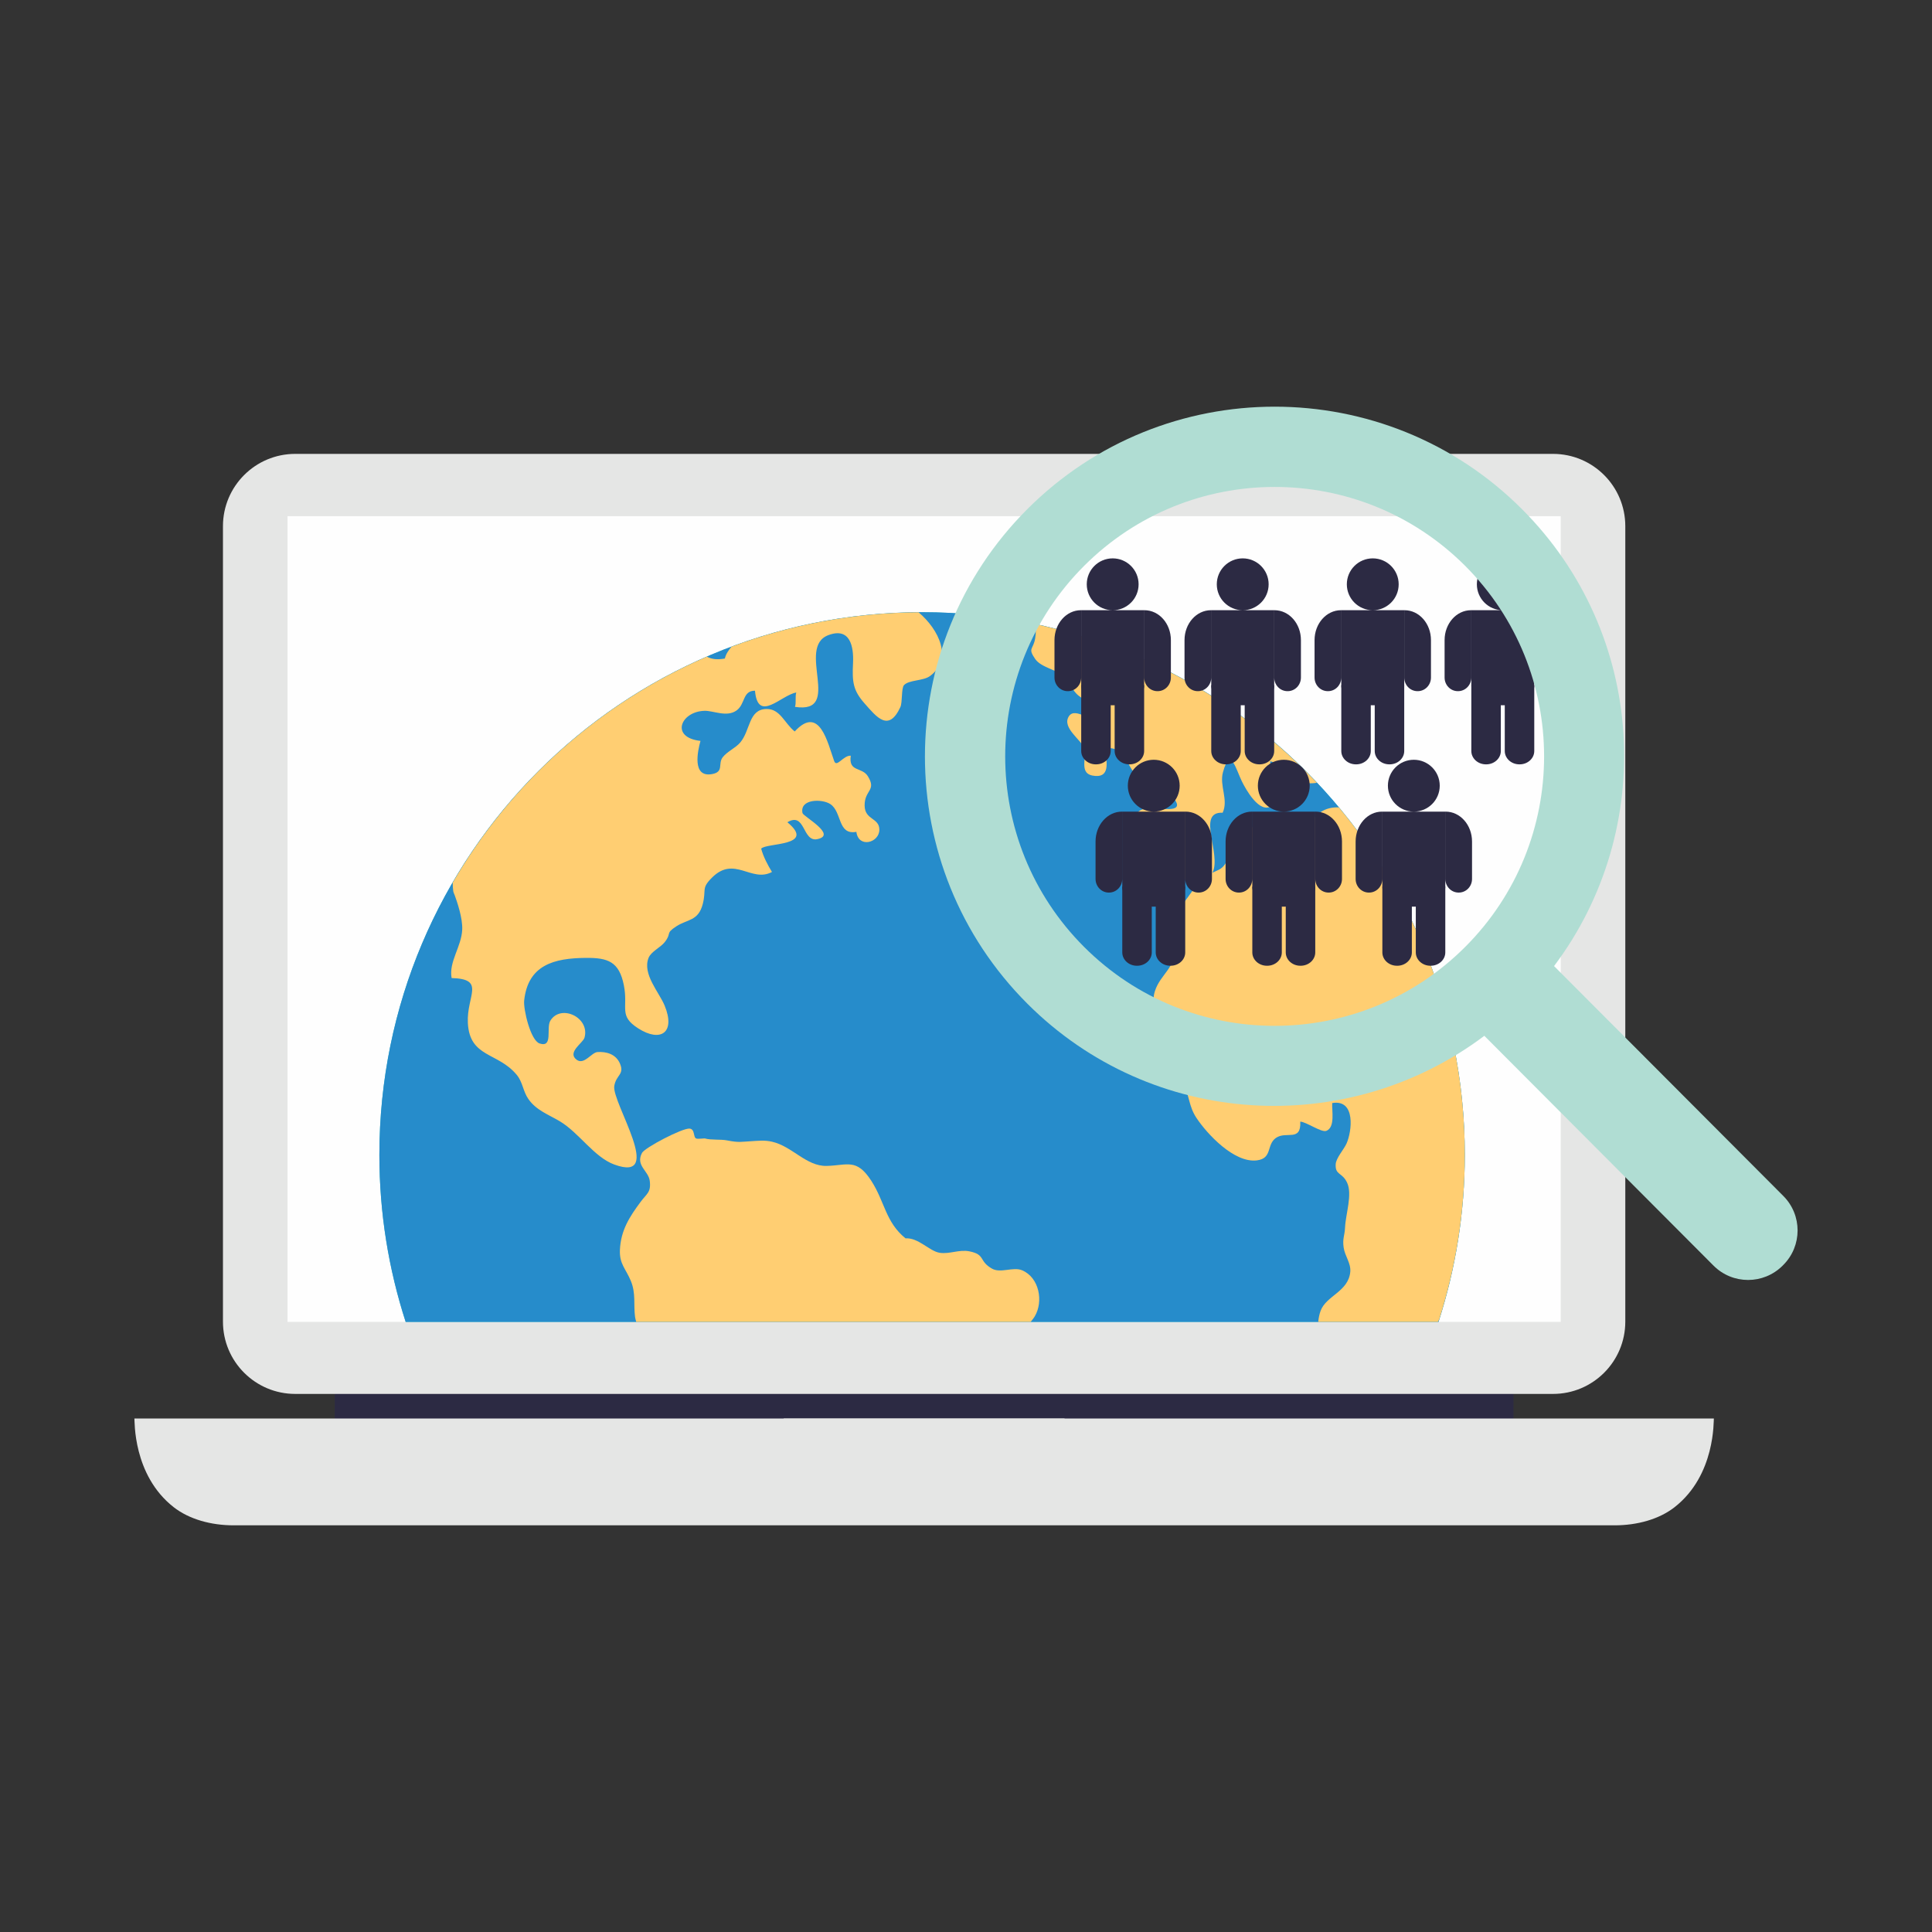 <svg xmlns="http://www.w3.org/2000/svg" width="1600.003" height="1600.003" fill-rule="evenodd" clip-rule="evenodd" image-rendering="optimizeQuality" shape-rendering="geometricPrecision" text-rendering="geometricPrecision" viewBox="0 0 16666.66 16666.66" id="search-crowdfunder">
  <rect x="0" y="0" width="16666.66" height="16666.66" fill="#333333" stroke="none"/>
  <rect width="16666.66" height="16666.66" fill="none"></rect>
  <polygon fill="#2c2a43" fill-rule="nonzero" points="2888.2 12496.63 13056.09 12496.63 13056.09 11003.65 2888.2 11003.65"></polygon>
  <path fill="#e5e6e5" fill-rule="nonzero" d="M13397.26 12024.84l-10850.25 0c-344.43,0 -623.62,-279.1 -623.62,-623.5l0 -6862.26c0,-344.36 279.2,-623.62 623.62,-623.62l10850.25 0c344.4,0 623.59,279.26 623.59,623.62l0 6862.26c0,344.4 -279.2,623.5 -623.59,623.5z"></path>
  <polygon fill="#fefefe" fill-rule="nonzero" points="2480.39 11403.69 13463.9 11403.69 13463.9 4452.76 2480.39 4452.76"></polygon>
  <path fill="#3fc0c6" fill-rule="nonzero" d="M12409.34 11403.69c146.65,-453.94 226.83,-937.84 226.83,-1440.68 0,-2585.69 -2096.02,-4681.77 -4681.67,-4681.77 -2585.69,0 -4681.76,2096.08 -4681.76,4681.77 0,502.84 80.17,986.74 226.86,1440.68l8909.75 0z"></path>
  <path fill="#268ccb" fill-rule="nonzero" d="M12409.34 11403.69c146.65,-453.94 226.83,-937.84 226.83,-1440.68 0,-2585.69 -2096.02,-4681.77 -4681.67,-4681.77 -2585.69,0 -4681.76,2096.08 -4681.76,4681.77 0,502.84 80.17,986.74 226.86,1440.68l8909.75 0z"></path>
  <path fill="#ffce72" fill-rule="nonzero" d="M3895.85 8437.28c297.39 8.24 128.39 151.36 140.16 386.84 15.11 301.35 258.82 250.95 422.04 448.67 52.15 63.23 53.49 141.38 100.21 208.32 67.94 97.34 173.28 133.45 271.77 192.25 165.56 98.96 294.49 308.5 469.11 372.57 445.04 163.26-23.56-535.86.06-677.9 16.04-96.44 88.67-97.53 49.65-191.31-35.95-86.45-122.56-105.96-194.75-101-51.71 3.53-115.13 114.04-179.36 66.48-85.89-63.6 54.06-144.41 67.22-189.91 50.12-173-201.33-294.18-293.37-148.87-40.17 63.54 26.06 237.07-93.19 198.4-79.52-25.75-141.38-297.49-133.64-370.36 32.83-308.04 258.48-365.83 531.4-368.14 190.22-1.56 287.84 30.83 328.67 236.35 39.04 196.99-48.56 261.91 124.4 372.17 192.63 122.87 323.24 36.77 227.58-196.33-47.97-116.82-194.34-272.24-138.88-412.53 21.07-53.3 104.3-90.91 138.88-134.95 64.76-82.39 1.78-72.37 100.87-137.13 94.63-61.76 189.47-44.13 227.67-192.13 32.9-127.58-15.91-132.73 80.24-228.45 193.12-192.25 339.24 46.81 516.89-48.12-37.39-61.17-73.91-130.36-93.13-201.02 42.44-52.4 479.5-18.26 226.08-227.89 156.98-93.35 127.71 172.74 258.01 145.74 175.71-36.42-121.43-195.62-127.65-225.14-25.87-123.21 169.12-124.28 240.22-77.18 102.34 67.94 61.33 269.09 224.49 239.44 18.41 143.94 198.21 94.07 198.37-18.35.16-104.93-125.43-81.93-127.08-208.32-1.87-135.17 105.55-128.46 27.9-253.23-51.59-82.8-168-33.24-147.34-177.02-64.07-4.87-121.59 106.92-143.47 45.69-56.61-158.54-125.87-487.43-340.21-254.79-88.63-70.66-124.59-195.65-243.15-193.87-156.51 2.31-137.38 183.54-226.92 289.22-40.39 47.69-110.42 75.78-150.61 126.56-44.48 56.33 13.39 126.68-92.38 145.87-176.33 31.9-123-203.05-99.78-286.47-263.53-29.09-171.34-253.92 34.98-259.44 77.31-2.06 190.94 57.52 275.83-2.84 77.06-54.83 50.81-171.12 159.29-170.65 25.19 282.72 226.36 36.64 356.41 15.64-11.39 32.24.44 91.26-11.27 123.74 419.42 64.42 4.5-514.05 289.18-619.29 185.44-68.59 218.65 96.53 211.54 241.09-8.2 164.81.44 236.07 99.62 348.57 105.43 119.47 207.13 249.7 308.54 32.05 18.91-40.51 7.74-162.29 30.93-189.03 40.48-46.69 166.37-36.14 224.43-78.96 200.15-147.87 78.83-400.23-98.03-550.28-567.7 3.65-1111.24 108.24-1613.89 296.83-27.41 32.61-49.53 66.17-57.18 101.93-54.43 10.39-111.63 9.02-155.24-16.17-922.98 399.23-1691.32 1087.02-2192.73 1949.55.25 26.87 1.72 51.71 4.74 73.43 1.53 10.89 9.05 26.28 13.11 36.64 20.5 56.49 68.63 195.56 64.29 294.87-6.49 148.65-116.97 277.23-91.54 418.17zM12415.61 11381.31c142.25-447.54 220.65-923.64 220.65-1418.3 0-1140.64-408.34-2185.68-1086.27-2997.81-119.03-5.37-213.91 52.65-270.58 188.63-37.08 88.85-26.37 376.1-149.56 400.89-131.98 26.62-240.37-706.17-503.09-300.8-34.74 53.59-15.79 125.49-43.72 176.58-39.32 72-70.13 70.25-123.87 98.53 81.83-159.85-142.22-528.81 88.2-517.89 52.34-112.98-29.9-232.32 2.84-350.13 63.57-229.2 112.48-23.63 162.91 79.27 29.43 60.14 152.43 289.78 259.57 210.32 78.18-57.96-18.85-305.32-14.95-383.16 95.53 16.39 121.78 149.83 223.61 173.62 74.87 17.63 131.89 20.04 178.96 11.45-641.2-679.96-1482.97-1168.13-2431.52-1369 7.61 30.77 10.36 68.29.91 124.78-16.35 97.65-65.85 80.05.13 176.15 52.56 76.65 194.62 92.6 259.94 159.45 42.17 43.13 52.56 95.13 96.13 140.25 55.21 57.24 139.1 73.22 182.6 147.78 19.01 32.67 45.78 60.98 59.61 94.09-99.31 20.16-250.86-135.54-307.81-46.04-62.05 97.69 108.2 202.7 131.58 272.77 28.71 86.17-55.49 229.95 96.41 241.09 141.31 10.46 91.1-152.05 83.52-238.69 159.6-19.47 178.48 113.98 244.71 201.49 88.7 117.16 213.38 89.69 303.76 179.55 186.54 185.32-30.71 136.41-112.57 141.04-76.9 4.21-113.69-20.01-175.49 52.77-79.3 93.38-30.46 42.26 8.99 131.43 33.8 76.3 115.1 316.52 165.41 361.68 36.52 32.71 314.74 77.65 402.38 70.25-75.75 67.82-113.7 144.53-191.47 237.81-152.55 182.73-74.84 129.58-47.81 336.03 23.22 178.2-120.56 234.17-167.22 384.56-53.8 173.43 79.56 376.67 100.78 532.34 19.85 146.12 92.41 166.81 151.43 280.41 45.69 87.95 40.88 179.7 105.49 277.67 92.69 140.5 326.35 391.52 521.63 368.05 136.76-16.38 81.49-134.51 164.94-193.74 87.82-62.45 218.28 37.64 210.22-140.6 51.87 1.78 182.83 96.34 224.83 79.58 77.8-31.02 46.66-172.52 50.71-239.91 205.83-34.67 169.75 246.96 123.19 350.14-22.72 50.19-89.94 124.18-93.16 177.02-5.9 96.25 55.9 69.38 98.34 159.42 47.41 100.56-12.08 270.3-17.45 384.5-3.65 77.15-23.53 96.56-12.14 176.24 10.42 72.59 63.82 134.14 57.08 208.32-15.67 171.78-207.39 205.33-255.85 336.44-11.74 31.74-17.26 63.79-20.72 96.06l1032.84 0 10.99-22.38z"></path>
  <path fill="#ffce72" fill-rule="nonzero" d="M8926.45 11355.78c76.65,-128.61 39.01,-335.81 -110.14,-397.8 -76.93,-32.05 -184.2,28.74 -259.19,-14.11 -116.38,-66.48 -53,-120.34 -194.06,-148.99 -88.51,-17.79 -170.24,25.34 -256.1,12.58 -89.85,-13.55 -183.17,-132.11 -295.3,-124.65 -173.46,-140.44 -178.36,-316.06 -295.7,-497.07 -126.83,-195.56 -204.86,-132.33 -384.13,-127.8 -176.96,4.49 -296.05,-168.68 -471.51,-208.76 -65.98,-15.11 -119.75,-7.71 -181.86,-4.31 -82.58,4.5 -101.96,13.67 -207.07,-7.15 -53.59,-10.7 -140.85,-1.56 -189.97,-16.63 -5.06,-1.56 -56.11,5.4 -73.22,1.19 -30.71,-7.46 -9.83,-82.02 -59.67,-86.33 -62.26,-5.27 -386.09,164.29 -410.24,209.89 -57.55,108.64 55.52,153.67 66.76,240.25 12.98,99.84 -25.94,111.07 -77.71,180.67 -95.75,128.83 -172.18,245.96 -179.52,415.71 -5.24,122.03 50.28,161.32 94.35,267.99 44.35,107.33 22.09,198.96 36.08,309.26 1.78,13.98 6.46,29.21 10.11,43.97l3402.9 0c11.89,-15.89 24.84,-30.56 35.2,-47.91z"></path>
  <path fill="#2c2a43" fill-rule="nonzero" d="M9822.31 5040.46c0 123.56-100.12 223.61-223.62 223.61-123.56 0-223.61-100.06-223.61-223.61 0-123.53 100.06-223.61 223.61-223.61 123.5 0 223.62 100.09 223.62 223.61zM9327.23 5264.07l0 650.81c0 93.44 120.28 169.25 268.71 169.25l5.46 0c148.37 0 268.71-75.81 268.71-169.25l0-650.81-542.89 0zM9324.52 5264.07c-125.87 0-227.92 115.5-227.92 257.85l0 322.93c0 64.94 51.06 117.59 113.98 117.59l2.31 0c62.92 0 113.98-52.65 113.98-117.59l0-580.78-2.34 0zM9870.53 5264.07l0 580.78c0 64.94 51 117.59 113.94 117.59l2.28 0c62.98 0 113.98-52.65 113.98-117.59l0-322.93c0-142.35-101.99-257.85-227.92-257.85l-2.28 0z"></path>
  <path fill="#2c2a43" fill-rule="nonzero" d="M9327.23 6478.8c0 63.42 56.39 114.94 125.93 114.94l2.56 0c69.54 0 125.96-51.53 125.96-114.94l0-567.23-254.45 0 0 567.23zM9615.7 5911.57l0 567.23c0 63.42 56.36 114.94 125.93 114.94l2.53 0c69.54 0 125.96-51.53 125.96-114.94l0-567.23-254.42 0zM10944.12 5040.46c0 123.56-100.15 223.61-223.65 223.61-123.53 0-223.65-100.06-223.65-223.61 0-123.53 100.12-223.61 223.65-223.61 123.5 0 223.65 100.09 223.65 223.61zM10449.05 5264.07l0 650.81c0 93.44 120.28 169.25 268.71 169.25l5.43 0c148.4 0 268.74-75.81 268.74-169.25l0-650.81-542.89 0zM10446.34 5264.07c-125.87 0-227.92 115.5-227.92 257.85l0 322.93c0 64.94 51 117.59 113.98 117.59l2.31 0c62.92 0 113.98-52.65 113.98-117.59l0-580.78-2.34 0zM10992.31 5264.07l0 580.78c0 64.94 51.03 117.59 113.98 117.59l2.28 0c62.98 0 113.98-52.65 113.98-117.59l0-322.93c0-142.35-102.06-257.85-227.95-257.85l-2.28 0z"></path>
  <path fill="#2c2a43" fill-rule="nonzero" d="M10449.05 6478.8c0 63.42 56.39 114.94 125.93 114.94l2.53 0c69.56 0 125.99-51.53 125.99-114.94l0-567.23-254.45 0 0 567.23zM10737.49 5911.57l0 567.23c0 63.42 56.4 114.94 125.93 114.94l2.56 0c69.53 0 125.96-51.53 125.96-114.94l0-567.23-254.45 0zM12065.91 5040.46c0 123.56-100.12 223.61-223.65 223.61-123.5 0-223.61-100.06-223.61-223.61 0-123.53 100.12-223.61 223.61-223.61 123.53 0 223.65 100.09 223.65 223.61zM11570.87 5264.07l0 650.81c0 93.44 120.28 169.25 268.71 169.25l5.4 0c148.43 0 268.78-75.81 268.78-169.25l0-650.81-542.89 0zM11568.15 5264.07c-125.9 0-227.95 115.5-227.95 257.85l0 322.93c0 64.94 51.03 117.59 113.98 117.59l2.28 0c62.98 0 113.98-52.65 113.98-117.59l0-580.78-2.28 0zM12114.13 5264.07l0 580.78c0 64.94 51 117.59 114.01 117.59l2.19 0c62.98 0 114.07-52.65 114.07-117.59l0-322.93c0-142.35-102.06-257.85-227.98-257.85l-2.28 0z"></path>
  <path fill="#2c2a43" fill-rule="nonzero" d="M11570.87 6478.8c0 63.42 56.37 114.94 125.93 114.94l2.53 0c69.54 0 125.93-51.53 125.93-114.94l0-567.23-254.39 0 0 567.23zM11859.3 5911.57l0 567.23c0 63.42 56.39 114.94 125.93 114.94l2.53 0c69.57 0 125.99-51.53 125.99-114.94l0-567.23-254.45 0zM13187.76 5040.46c0 123.56-100.21 223.61-223.74 223.61-123.4 0-223.61-100.06-223.61-223.61 0-123.53 100.21-223.61 223.61-223.61 123.52 0 223.74 100.09 223.74 223.61zM12692.62 5264.07l0 650.81c0 93.44 120.34 169.25 268.78 169.25l5.37 0c148.43 0 268.78-75.81 268.78-169.25l0-650.81-542.92 0zM12690 5264.07c-125.96 0-228.02 115.5-228.02 257.85l0 322.93c0 64.94 51.06 117.59 113.94 117.59l2.31 0c62.98 0 114.07-52.65 114.07-117.59l0-580.78-2.31 0zM13235.85 5264.07l0 580.78c0 64.94 51.09 117.59 113.98 117.59l2.31 0c62.98 0 114.04-52.65 114.04-117.59l0-322.93c0-142.35-102.06-257.85-228.02-257.85l-2.31 0z"></path>
  <path fill="#2c2a43" fill-rule="nonzero" d="M12692.62 6478.8c0 63.42 56.39 114.94 125.96 114.94l2.53 0c69.6 0 125.96-51.53 125.96-114.94l0-567.23-254.45 0 0 567.23zM12981.09 5911.57l0 567.23c0 63.42 56.36 114.94 125.96 114.94l2.53 0c69.59 0 125.96-51.53 125.96-114.94l0-567.23-254.45 0zM10176.6 6777.82c0 123.56-100.12 223.74-223.65 223.74-123.5 0-223.65-100.18-223.65-223.74 0-123.37 100.15-223.58 223.65-223.58 123.52 0 223.65 100.21 223.65 223.58zM9681.52 7001.56l0 650.71c0 93.44 120.31 169.22 268.74 169.22l5.4 0c148.43 0 268.78-75.78 268.78-169.22l0-650.71-542.92 0zM9678.84 7001.56c-125.9 0-227.95 115.38-227.95 257.88l0 322.8c0 64.95 51.03 117.66 113.98 117.66l2.28 0c62.95 0 114.01-52.71 114.01-117.66l0-580.68-2.31 0zM10224.81 7001.56l0 580.68c0 64.95 51 117.66 113.91 117.66l2.34 0c62.95 0 113.94-52.71 113.94-117.66l0-322.8c0-142.5-102.02-257.88-227.92-257.88l-2.28 0z"></path>
  <path fill="#2c2a43" fill-rule="nonzero" d="M9681.52 8216.16c0 63.54 56.39 114.97 125.96 114.97l2.53 0c69.54 0 125.93-51.43 125.93-114.97l0-567.23-254.42 0 0 567.23zM9969.99 7648.93l0 567.23c0 63.54 56.39 114.97 125.93 114.97l2.53 0c69.57 0 125.99-51.43 125.99-114.97l0-567.23-254.45 0zM11298.41 6777.82c0 123.56-100.12 223.74-223.65 223.74-123.52 0-223.65-100.18-223.65-223.74 0-123.37 100.12-223.58 223.65-223.58 123.53 0 223.65 100.21 223.65 223.58zM10803.31 7001.56l0 650.71c0 93.44 120.34 169.22 268.71 169.22l5.46 0c148.37 0 268.71-75.78 268.71-169.22l0-650.71-542.89 0zM10800.65 7001.56c-125.96 0-227.95 115.38-227.95 257.88l0 322.8c0 64.95 51 117.66 113.91 117.66l2.34 0c62.95 0 113.98-52.71 113.98-117.66l0-580.68-2.28 0zM11346.57 7001.56l0 580.68c0 64.95 51.06 117.66 113.98 117.66l2.31 0c62.95 0 113.98-52.71 113.98-117.66l0-322.8c0-142.5-102.05-257.88-227.92-257.88l-2.34 0z"></path>
  <path fill="#2c2a43" fill-rule="nonzero" d="M10803.31 8216.16c0 63.54 56.43 114.97 125.93 114.97l2.59 0c69.54 0 125.9-51.43 125.9-114.97l0-567.23-254.42 0 0 567.23zM11091.75 7648.93l0 567.23c0 63.54 56.39 114.97 125.99 114.97l2.53 0c69.53 0 125.93-51.43 125.93-114.97l0-567.23-254.45 0zM12420.13 6777.82c0 123.56-100.09 223.74-223.61 223.74-123.46 0-223.58-100.18-223.58-223.74 0-123.37 100.12-223.58 223.58-223.58 123.53 0 223.61 100.21 223.61 223.58zM11925.12 7001.56l0 650.71c0 93.44 120.28 169.22 268.74 169.22l5.4 0c148.43 0 268.77-75.78 268.77-169.22l0-650.71-542.92 0zM11922.41 7001.56c-125.84 0-227.95 115.38-227.95 257.88l0 322.8c0 64.95 51.06 117.66 113.98 117.66l2.31 0c62.95 0 113.98-52.71 113.98-117.66l0-580.68-2.31 0zM12468.35 7001.56l0 580.68c0 64.95 51.09 117.66 113.95 117.66l2.34 0c62.95 0 114.04-52.71 114.04-117.66l0-322.8c0-142.5-102.06-257.88-228.02-257.88l-2.31 0z"></path>
  <path fill="#2c2a43" fill-rule="nonzero" d="M11925.12 8216.16c0 63.54 56.37 114.97 125.93 114.97l2.53 0c69.59 0 125.99-51.43 125.99-114.97l0-567.23-254.45 0 0 567.23zM12213.59 7648.93l0 567.23c0 63.54 56.37 114.97 125.96 114.97l2.53 0c69.57 0 125.96-51.43 125.96-114.97l0-567.23-254.45 0z"></path>
  <path fill="#b0ddd3" fill-rule="nonzero" d="M12639.57 8168.81c-907.72,907.81 -2379.55,907.81 -3287.3,0 -907.76,-907.75 -907.76,-2379.55 0,-3287.33 907.75,-907.75 2379.58,-907.75 3287.3,0 907.75,907.78 907.75,2379.58 0,3287.33zm489.61 -3776.94c-1178.18,-1178.18 -3088.35,-1178.18 -4266.5,0 -1178.21,1178.18 -1178.21,3088.4 0,4266.59 1075.78,1075.76 2760.24,1165.95 3942.14,277.11l1977.48 1982.91c164.5,164.44 431.06,164.44 595.54,0l6.05 -6.08c164.38,-164.38 164.38,-431 0,-595.44l-1977.61 -1982.97c888.96,-1181.8 798.68,-2866.32 -277.11,-3942.11z"></path>
  <path fill="#e5e6e5" fill-rule="nonzero" d="M7972.16 12236.69l-6812.67 0c3.62,13.98 -16.67,487.96 339.65,765.84 133.55,104.15 322.43,155.89 515.8,155.89l11914.45 0c193.34,0 382.25,-51.74 515.8,-155.89 356.29,-277.89 336.03,-751.86 339.68,-765.84l-6812.7 0z"></path>
  <path fill="#e5e6e5" fill-rule="nonzero" d="M7972.16 12236.69l-1211.36 0c0.66,3.06 -2.96,106.8 60.39,167.68 23.78,22.75 57.33,34.11 91.72,34.11l2118.49 0c34.36,0 67.94,-11.36 91.69,-34.11 63.35,-60.89 59.73,-164.63 60.36,-167.68l-1211.29 0z"></path>
</svg>
